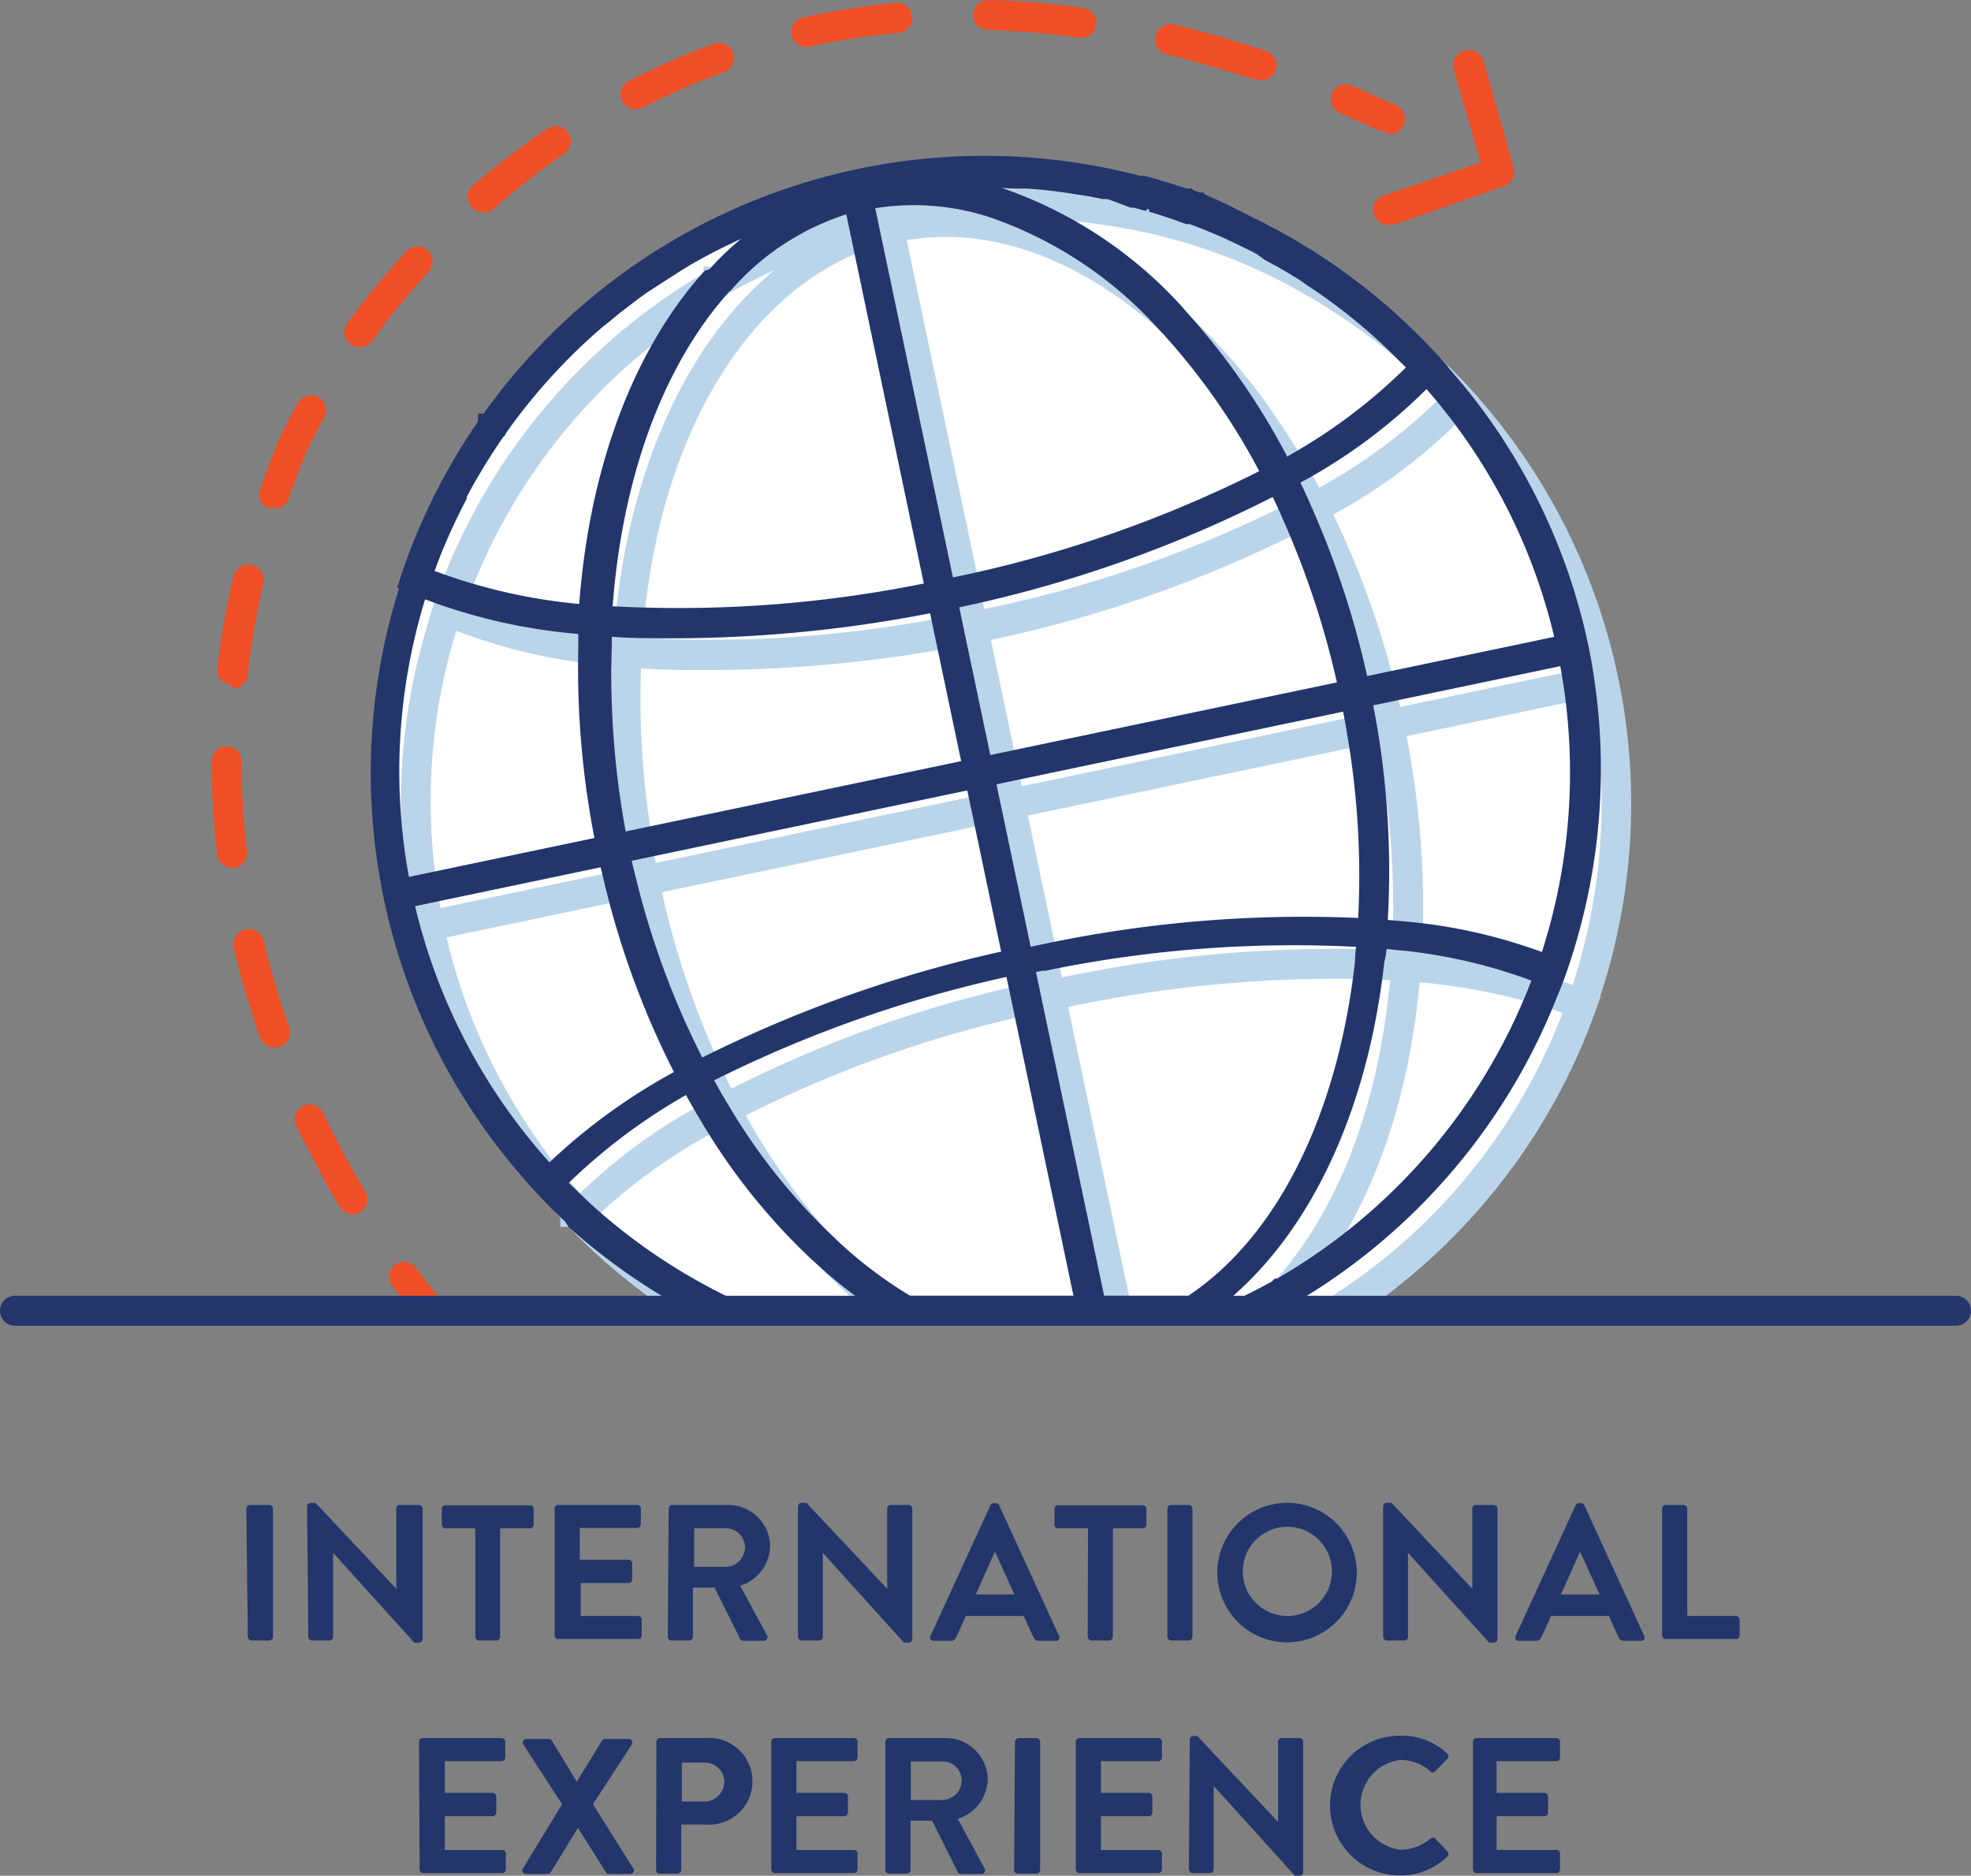 <svg xmlns="http://www.w3.org/2000/svg" viewBox="0 0 65.85 62.68"><rect x="0" y="0" width="65.85" height="62.68" fill="#808080" stroke="none"/><defs><style>.cls-1{fill:#22366b;}.cls-2{fill:#fff;}.cls-3{fill:none;}.cls-4{fill:#bad5ea;}.cls-5{fill:#f04e24;}</style></defs><title>int-experience</title><g id="Layer_2" data-name="Layer 2"><g id="final_icons_bios"><path class="cls-1" d="M8.23,50.41a.13.13,0,0,1,.12-.12H9a.13.13,0,0,1,.12.12V54.7a.13.13,0,0,1-.12.12h-.6a.13.13,0,0,1-.12-.12Z"/><path class="cls-1" d="M10.26,50.34a.12.12,0,0,1,.12-.12h.16l2.7,2.87h0V50.41a.12.12,0,0,1,.12-.12H14a.13.13,0,0,1,.12.12v4.36a.12.12,0,0,1-.12.12h-.16l-2.71-3h0V54.7a.12.12,0,0,1-.12.12h-.59a.13.13,0,0,1-.12-.12Z"/><path class="cls-1" d="M15.88,51.07h-1a.12.12,0,0,1-.12-.12v-.53a.12.12,0,0,1,.12-.12h2.83a.12.12,0,0,1,.12.12v.53a.12.12,0,0,1-.12.12h-1V54.7a.13.13,0,0,1-.12.12H16a.13.13,0,0,1-.12-.12Z"/><path class="cls-1" d="M18.53,50.41a.12.12,0,0,1,.12-.12h2.64a.12.12,0,0,1,.12.12v.53a.12.12,0,0,1-.12.12H19.37v1.06H21a.13.13,0,0,1,.12.12v.54a.12.12,0,0,1-.12.12h-1.6V54h1.92a.12.12,0,0,1,.12.12v.53a.12.12,0,0,1-.12.12H18.65a.12.12,0,0,1-.12-.12Z"/><path class="cls-1" d="M22.34,50.41a.12.12,0,0,1,.12-.12h1.86a1.4,1.4,0,0,1,1.41,1.39,1.43,1.43,0,0,1-1,1.31l.89,1.65a.12.12,0,0,1-.11.19h-.68a.11.11,0,0,1-.1-.06l-.86-1.72h-.72V54.7a.13.13,0,0,1-.12.12h-.6a.12.12,0,0,1-.12-.12Zm1.91,1.95a.66.66,0,0,0,.64-.66.64.64,0,0,0-.64-.63H23.19v1.29Z"/><path class="cls-1" d="M26.66,50.34a.12.12,0,0,1,.12-.12h.16l2.7,2.87h0V50.41a.12.12,0,0,1,.12-.12h.6a.13.13,0,0,1,.12.12v4.36a.12.12,0,0,1-.12.12h-.16l-2.71-3h0V54.7a.12.12,0,0,1-.12.12h-.59a.13.13,0,0,1-.12-.12Z"/><path class="cls-1" d="M31.09,54.66l2-4.36a.12.12,0,0,1,.11-.07h.07a.11.11,0,0,1,.11.07l2,4.36a.11.11,0,0,1-.11.17h-.56a.19.19,0,0,1-.19-.13l-.32-.7H32.27l-.32.7a.19.19,0,0,1-.19.13H31.2A.11.11,0,0,1,31.09,54.66Zm2.8-1.38-.65-1.43h0l-.64,1.43Z"/><path class="cls-1" d="M36.35,51.07h-1a.12.12,0,0,1-.12-.12v-.53a.12.12,0,0,1,.12-.12h2.83a.12.12,0,0,1,.12.12v.53a.12.12,0,0,1-.12.12h-1V54.7a.13.13,0,0,1-.12.12h-.6a.13.13,0,0,1-.12-.12Z"/><path class="cls-1" d="M39,50.41a.13.13,0,0,1,.12-.12h.6a.13.13,0,0,1,.12.12V54.7a.13.13,0,0,1-.12.12h-.6A.13.13,0,0,1,39,54.7Z"/><path class="cls-1" d="M43,50.22a2.33,2.33,0,1,1-2.33,2.34A2.33,2.33,0,0,1,43,50.22ZM43,54a1.49,1.49,0,1,0-1.48-1.48A1.49,1.49,0,0,0,43,54Z"/><path class="cls-1" d="M46.21,50.34a.12.12,0,0,1,.12-.12h.16l2.7,2.87h0V50.41a.12.12,0,0,1,.12-.12h.6a.13.13,0,0,1,.12.12v4.36a.12.12,0,0,1-.12.12h-.16l-2.71-3h0V54.7a.12.12,0,0,1-.12.12h-.59a.13.13,0,0,1-.12-.12Z"/><path class="cls-1" d="M50.64,54.66l2-4.36a.12.12,0,0,1,.11-.07h.07a.11.11,0,0,1,.11.07l2,4.36a.11.11,0,0,1-.11.17h-.56a.19.19,0,0,1-.19-.13l-.32-.7H51.82l-.32.7a.19.19,0,0,1-.19.13h-.56A.11.11,0,0,1,50.64,54.66Zm2.8-1.38-.65-1.43h0l-.64,1.43Z"/><path class="cls-1" d="M55.53,50.41a.12.12,0,0,1,.12-.12h.6a.13.13,0,0,1,.12.12V54H58a.12.12,0,0,1,.12.12v.53a.12.12,0,0,1-.12.12H55.65a.12.12,0,0,1-.12-.12Z"/><path class="cls-1" d="M14,58.2a.12.12,0,0,1,.12-.12h2.64a.12.12,0,0,1,.12.12v.53a.12.12,0,0,1-.12.12H14.86v1.06h1.6a.13.13,0,0,1,.12.12v.54a.12.12,0,0,1-.12.12h-1.6v1.13h1.92a.12.12,0,0,1,.12.12v.53a.12.12,0,0,1-.12.12H14.14a.12.12,0,0,1-.12-.12Z"/><path class="cls-1" d="M18.78,60.29l-1.3-2a.12.12,0,0,1,.11-.18h.75a.13.13,0,0,1,.1.06l.83,1.37h0l.84-1.37a.12.12,0,0,1,.1-.06H21a.12.12,0,0,1,.11.18l-1.3,2,1.35,2.15a.12.12,0,0,1-.11.18h-.7a.13.13,0,0,1-.11-.06l-.93-1.48h0l-.91,1.48a.14.14,0,0,1-.11.06h-.7c-.12,0-.17-.1-.12-.18Z"/><path class="cls-1" d="M21.93,58.2a.12.12,0,0,1,.12-.12h1.52a1.45,1.45,0,1,1,0,2.89h-.81v1.52a.13.13,0,0,1-.12.12h-.6a.12.12,0,0,1-.12-.12Zm1.6,2a.67.67,0,0,0,.67-.67.65.65,0,0,0-.67-.63h-.75v1.3Z"/><path class="cls-1" d="M25.77,58.2a.12.12,0,0,1,.12-.12h2.64a.12.12,0,0,1,.12.12v.53a.12.12,0,0,1-.12.12H26.61v1.06h1.6a.13.13,0,0,1,.12.12v.54a.12.12,0,0,1-.12.12h-1.6v1.13h1.92a.12.12,0,0,1,.12.12v.53a.12.12,0,0,1-.12.12H25.89a.12.12,0,0,1-.12-.12Z"/><path class="cls-1" d="M29.58,58.2a.12.12,0,0,1,.12-.12h1.86A1.4,1.4,0,0,1,33,59.47a1.43,1.43,0,0,1-1,1.31l.89,1.65a.12.12,0,0,1-.11.19h-.68a.11.11,0,0,1-.1-.06l-.86-1.72h-.72v1.65a.13.13,0,0,1-.12.12h-.6a.12.12,0,0,1-.12-.12Zm1.91,1.95a.66.66,0,0,0,.64-.66.64.64,0,0,0-.64-.63H30.43v1.29Z"/><path class="cls-1" d="M33.91,58.2a.13.13,0,0,1,.12-.12h.6a.13.13,0,0,1,.12.12v4.29a.13.13,0,0,1-.12.12H34a.13.13,0,0,1-.12-.12Z"/><path class="cls-1" d="M35.94,58.2a.12.12,0,0,1,.12-.12H38.7a.12.12,0,0,1,.12.12v.53a.12.12,0,0,1-.12.12H36.78v1.06h1.6a.13.13,0,0,1,.12.12v.54a.12.12,0,0,1-.12.12h-1.6v1.13H38.7a.12.12,0,0,1,.12.12v.53a.12.12,0,0,1-.12.12H36.06a.12.12,0,0,1-.12-.12Z"/><path class="cls-1" d="M39.75,58.13a.12.12,0,0,1,.12-.12H40l2.7,2.87h0V58.2a.12.12,0,0,1,.12-.12h.6a.13.13,0,0,1,.12.12v4.36a.12.12,0,0,1-.12.12h-.16l-2.71-3h0v2.79a.12.12,0,0,1-.12.12h-.59a.13.13,0,0,1-.12-.12Z"/><path class="cls-1" d="M46.78,58a2.2,2.2,0,0,1,1.57.6.12.12,0,0,1,0,.18l-.4.41a.1.1,0,0,1-.16,0,1.53,1.53,0,0,0-1-.38,1.51,1.51,0,0,0,0,3,1.55,1.55,0,0,0,1-.37.12.12,0,0,1,.16,0l.4.42a.12.12,0,0,1,0,.18,2.23,2.23,0,0,1-1.58.63,2.33,2.33,0,1,1,0-4.67Z"/><path class="cls-1" d="M49.21,58.2a.12.12,0,0,1,.12-.12H52a.12.12,0,0,1,.12.12v.53a.12.12,0,0,1-.12.12H50v1.06h1.6a.13.13,0,0,1,.12.12v.54a.12.12,0,0,1-.12.12H50v1.13H52a.12.12,0,0,1,.12.12v.53a.12.12,0,0,1-.12.12H49.33a.12.12,0,0,1-.12-.12Z"/><path class="cls-2" d="M53.58,22.7a20,20,0,0,0-4.81-9.39h0c-.33-.36-.67-.7-1-1l0,0h0l-.12-.12-.5-.44a.08.08,0,0,0,0,0,.29.29,0,0,0-.1-.08L46.31,11a1,1,0,0,0-.16-.12c-.23-.18-.46-.35-.69-.51l-.78-.53c-.26-.17-.53-.33-.8-.48a18.24,18.24,0,0,0-1.65-.84c-.28-.13-.57-.25-.86-.37l-.28-.11L40.81,8a.84.84,0,0,0-.22-.08s0,0,0,0l-.62-.21a.07.07,0,0,0-.06,0l-.48-.14a.07.07,0,0,0-.06,0l-.41-.11h0c-.23-.07-.46-.12-.69-.17l-.2,0h0l-.21,0a1.19,1.19,0,0,0-.26,0L36.85,7c-.63-.09-1.26-.15-1.9-.19a3.61,3.61,0,0,0-.45,0c-.4,0-.81,0-1.21,0l-.54,0h0l-.65,0-.33,0L31.21,7l-.71.11-.13,0-.54.1-.21,0-.36.08L29,7.39l-.16,0-.66.19h0L28,7.69a2.25,2.25,0,0,0-.36.11l-.08,0c-.32.1-.63.22-.94.34l-.35.14L26,8.43l-.41.19-.4.19-.57.29-.32.17L24,9.39h0l0,0s0,0,0,0l0,0c-.23.13-.45.26-.67.4a17.38,17.38,0,0,0-1.45,1,3.42,3.42,0,0,0-.29.23l-.07.06-.11.09q-.37.28-.7.59l-.36.33c-.21.19-.41.39-.61.59s-.39.41-.58.62l-.25.28-.09.1,0,0c-.17.19-.33.38-.48.58l-.06.07-.08.11a16.69,16.69,0,0,0-1.15,1.65l-.25.42a11.63,11.63,0,0,0-.61,1.12c-.1.19-.2.38-.29.58s-.15.32-.22.48-.08.2-.12.29-.15.36-.22.54a1.36,1.36,0,0,0-.08.21c-.08.19-.14.38-.21.57a19.72,19.72,0,0,0-.84,9.3c.06.41.13.82.22,1.23a20,20,0,0,0,4,8.5c.29.35.56.67.86,1l0,0,.11.12a19.65,19.65,0,0,0,3.9,3.21H44.66A20.05,20.05,0,0,0,53.58,22.7Z"/><path class="cls-2" d="M48.76,13.31A17.88,17.88,0,0,1,43.82,17a41.83,41.83,0,0,1-11.13,3.91,41.84,41.84,0,0,1-11.75.89,18.19,18.19,0,0,1-6-1.36,20.05,20.05,0,0,1,33.82-7.12Z"/><path class="cls-2" d="M51.58,33.07a21.93,21.93,0,0,0-4.66-.82h0c-.38,0-.76-.06-1.15-.07a43.85,43.85,0,0,0-10.5,1l-.19,0c-.27,0-.54.11-.8.18a40.54,40.54,0,0,0-10,3.63l-.37.2a18,18,0,0,0-4.54,3.36h0a19.65,19.65,0,0,0,3.9,3.21H44.66a20,20,0,0,0,8.2-10.26A13.46,13.46,0,0,0,51.58,33.07Z"/><path class="cls-2" d="M46.35,24.22q-.13-.62-.28-1.21a28.76,28.76,0,0,0-2.24-6h0c-.21-.43-.44-.84-.69-1.25s-.37-.62-.56-.92-.38-.6-.59-.88-.27-.38-.41-.56a19.24,19.24,0,0,0-2.32-2.57l0,0c-2.83-2.59-6.12-3.83-9.3-3.16l-.2,0a5.67,5.67,0,0,0-.78.23C24.55,9.36,21.63,14.42,21,20.8c0,.32-.06.66-.08,1a29,29,0,0,0,.37,6.43c.08.4.15.82.23,1.22a29.25,29.25,0,0,0,2.07,6.31c.2.44.41.86.64,1.28a22.87,22.87,0,0,0,3.28,4.74l0,0a17.21,17.21,0,0,0,2.18,2H42.24a6.15,6.15,0,0,0,.54-.56h0c2.32-2.53,3.79-6.44,4.11-11,0-.31,0-.63.06-.95A29.45,29.45,0,0,0,46.35,24.22Z"/><line class="cls-3" x1="14.05" y1="31.01" x2="53.45" y2="22.74"/><polyline class="cls-3" points="37.31 43.8 35.08 33.21 34.82 31.98 33.75 26.87 33.49 25.65 32.5 20.93 32.24 19.7 29.7 7.64 29.62 7.24 29.61 7.18"/><path class="cls-2" d="M52.75,22.88c-.06-.41-.13-.82-.22-1.23a19.91,19.91,0,0,0-3.86-8.26c-.3-.38-.61-.75-.93-1.11l0,0h0l-.12-.12c-.13-.15-.27-.3-.43-.45l-.32-.32A19.09,19.09,0,0,0,43.89,9a2.75,2.75,0,0,0-.35-.23A19.14,19.14,0,0,0,40,7l0,0-.35-.12h0a.37.37,0,0,0-.13,0l-.3-.1-.57-.18-.14,0A2.42,2.42,0,0,0,38,6.38l-.06,0-.84-.2-.17,0L36.08,6a18.38,18.38,0,0,0-1.91-.22h0l-.25,0a19.93,19.93,0,0,0-5.13.4l-.19,0-.64.15-.23.06-.45.13c-.22.06-.43.12-.64.2-.42.13-.84.29-1.25.45s-.55.23-.83.36l-.38.18c-.39.18-.78.38-1.16.6-.56.32-1.11.67-1.63,1l-.21.14,0,0-.26.2h0l-.22.18L20.5,10c-.2.15-.38.31-.57.47l-.08.06-.11.1-.37.33c-.16.14-.31.29-.46.44l-.4.4A15.94,15.94,0,0,0,17.44,13c-.16.19-.31.38-.46.57s-.3.39-.44.6a.33.33,0,0,0,0,.08.09.09,0,0,0,0,0c-.16.23-.31.45-.46.69s-.26.42-.38.64-.16.26-.23.4a2,2,0,0,0-.13.24.35.35,0,0,0-.06.09l0,.08,0,0h0a18.84,18.84,0,0,0-.8,1.71c-.16.39-.31.8-.45,1.2a20,20,0,0,0,4.39,20.15c.3.32.61.63.93.92l0,0,.12.11a20,20,0,0,0,4.72,3.22H41.71c.37-.18.73-.37,1.08-.56h0a20.07,20.07,0,0,0,8.78-10.16c.08-.2.16-.38.23-.58A20,20,0,0,0,52.75,22.88Z"/><path class="cls-2" d="M47.7,12.25a17.88,17.88,0,0,1-4.94,3.67,41.83,41.83,0,0,1-11.13,3.91,41.84,41.84,0,0,1-11.75.89,18.19,18.19,0,0,1-6-1.36A20.05,20.05,0,0,1,47.7,12.25Z"/><path class="cls-2" d="M47,31.3l-1.11-.1h0a41.22,41.22,0,0,0-11,.78l-.61.12-.18,0a42.46,42.46,0,0,0-10.41,3.6L23.2,36h0a19.15,19.15,0,0,0-4.84,3.5l-.07.07c.3.32.61.63.93.92l0,0,.12.11a20,20,0,0,0,4.72,3.22H41.71c.37-.18.73-.37,1.08-.56h0a20.07,20.07,0,0,0,8.78-10.16c.08-.2.16-.38.23-.58A17.36,17.36,0,0,0,47,31.3Z"/><path class="cls-2" d="M45.86,31.2q0,.51-.08,1c-.57,5.21-2.7,9.5-5.91,11.61H30.27a14.34,14.34,0,0,1-2.7-2l0,0a20.52,20.52,0,0,1-3.64-4.54c-.24-.4-.48-.83-.7-1.26a28.26,28.26,0,0,1-2.42-6.35c-.1-.4-.2-.81-.28-1.22a29.29,29.29,0,0,1-.63-6.71c0-.31,0-.63,0-.94C20.16,16.07,21.63,12,24,9.42l0,0h0a9.07,9.07,0,0,1,4.63-2.82l.2,0a8.72,8.72,0,0,1,4.44.25,14,14,0,0,1,5.91,4l0,0a23,23,0,0,1,3.52,5.14c.22.41.42.84.61,1.28a29.74,29.74,0,0,1,1.91,6c.08.41.17.82.23,1.23A28.49,28.49,0,0,1,45.86,31.2Z"/><line class="cls-3" x1="13" y1="29.96" x2="52.39" y2="21.68"/><polyline class="cls-3" points="36.48 43.8 34.28 33.39 34.03 32.14 32.95 27.04 32.7 25.82 31.7 21.09 31.45 19.88 28.92 7.86 28.83 7.43 28.65 6.58 28.58 6.19 28.56 6.12"/><path class="cls-4" d="M23,44.22A20.14,20.14,0,0,1,19,41h-.28v-.31c-.26-.28-.51-.57-.76-.87a20.6,20.6,0,0,1-4.13-8.72c-.09-.43-.16-.84-.22-1.26a20.35,20.35,0,0,1,.86-9.53c.07-.2.14-.4.22-.6a19.69,19.69,0,0,1,1.57-3.29c.1-.19.21-.38.33-.56a20.25,20.25,0,0,1,2.68-3.38l.24-.25.12-.11c.36-.36.77-.72,1.23-1.1.21-.17.43-.35.65-.51a17.63,17.63,0,0,1,1.49-1l.51-.31V8.91h.37c.34-.2.7-.38,1.05-.55L25.77,8a1,1,0,0,1,.2-.08l.28-.12.15-.06c.29-.11.59-.22.89-.32l.07,0h.11c.38-.13.75-.24,1.13-.35l.22-.06.7-.16.1,0,.1,0c.41-.09.81-.15,1.22-.21l.82-.11.25,0,.71,0,.56,0c.59,0,1.15,0,1.69,0,.73,0,1.36.11,1.94.19l.87.15.17,0c.2,0,.4.08.6.12l.52.13.41.11.62.19c.25.07.52.16.77.26s.46.16.69.26.58.24.88.37A18.82,18.82,0,0,1,44.14,9c.27.15.55.32.82.49l.8.54.67.5a.83.83,0,0,1,.17.13c.2.15.44.35.67.55s.43.37.64.57h0l.16.16c.31.29.61.59.91.9h0l.15.16a20.56,20.56,0,0,1-4.22,31.24l-.53-.85a19.56,19.56,0,0,0,4.17-29.56h-.28v-.3c-.25-.26-.49-.52-.75-.76h-.07l-.16-.23-.67-.59c-.23-.2-.46-.38-.68-.56l-.09-.06c-.22-.17-.45-.34-.67-.49l-.76-.51c-.25-.16-.51-.32-.77-.46A17.94,17.94,0,0,0,42,9c-.28-.13-.56-.25-.84-.36s-.43-.17-.64-.25-.49-.18-.74-.25L39.22,8l-.41-.11-.48-.12c-.19,0-.37-.09-.56-.12l-.12,0c-.33-.07-.61-.11-.88-.15-.56-.08-1.17-.14-1.86-.18-.5,0-1,0-1.62,0l-.51,0-.67,0H32c-.35,0-.61.07-.87.12s-.78.12-1.16.2l-.11,0-.1,0-.65.15-.12,0c-.46.13-.82.24-1.19.36l-.09,0c-.31.1-.61.21-.91.33l-.1,0-.31.13-.13.05-.85.39c-.29.14-.58.29-.86.45h0l-.26.14c-.24.13-.49.28-.72.43a16.84,16.84,0,0,0-1.43,1c-.21.16-.42.32-.61.49a15.43,15.43,0,0,0-1.16,1l-.12.12-.22.22a19.36,19.36,0,0,0-2.56,3.23c-.11.17-.21.33-.3.51A18.78,18.78,0,0,0,15.61,20c-.08.19-.14.37-.2.56a19.38,19.38,0,0,0-.81,9.07c.06.41.13.8.21,1.2a19.58,19.58,0,0,0,3.92,8.29c.24.28.47.55.71.82h0l.25.3a19.22,19.22,0,0,0,3.79,3.11Z"/><path class="cls-4" d="M23.61,22.39c-.93,0-1.83,0-2.7-.11a18.76,18.76,0,0,1-6.17-1.4l-.41-.19.14-.43A20.55,20.55,0,0,1,49.13,13l.3.33-.3.34a18.24,18.24,0,0,1-5.08,3.78,42.24,42.24,0,0,1-11.27,4A45.14,45.14,0,0,1,23.61,22.39Zm-8-2.24A18.74,18.74,0,0,0,21,21.29a41.3,41.3,0,0,0,11.6-.88,41.26,41.26,0,0,0,11-3.86,18.44,18.44,0,0,0,4.49-3.23,19.55,19.55,0,0,0-32.51,6.84Z"/><path class="cls-4" d="M23,44.22a20.14,20.14,0,0,1-4-3.29l-.34-.36.36-.34a18.37,18.37,0,0,1,4.66-3.45l.37-.2A41.19,41.19,0,0,1,34.17,32.9c.28-.07.55-.14.83-.18l.2,0a44.36,44.36,0,0,1,10.59-1c.39,0,.78,0,1.16.07a22.31,22.31,0,0,1,4.77.84,13.88,13.88,0,0,1,1.33.49l.43.18-.16.44a20.61,20.61,0,0,1-8.41,10.52l-.53-.85a19.61,19.61,0,0,0,7.83-9.56l-.79-.27a21.33,21.33,0,0,0-4.54-.8c-.38,0-.75-.06-1.13-.06a43.31,43.31,0,0,0-10.39,1l-.13,0c-.32.06-.57.12-.81.18a40.27,40.27,0,0,0-9.93,3.59l-.37.2A18.53,18.53,0,0,0,20,40.59a19.12,19.12,0,0,0,3.47,2.79Z"/><path class="cls-4" d="M29.45,44.19a17.73,17.73,0,0,1-2.24-2.06L27.09,42a23.42,23.42,0,0,1-3.28-4.77c-.23-.42-.45-.85-.65-1.31a29.76,29.76,0,0,1-2.11-6.41c-.07-.35-.14-.71-.21-1.07l0-.16a29.44,29.44,0,0,1-.37-6.55c0-.34,0-.69.08-1,.64-6.72,3.8-11.84,8.24-13.35a6.07,6.07,0,0,1,.84-.24l.23-.05c3.18-.67,6.62.48,9.66,3.24l0,0,.1.12A19,19,0,0,1,42,13.06c.14.18.29.38.43.59s.4.58.6.89.39.61.58.94.44.75.61,1.08l.1.18a29.26,29.26,0,0,1,2.28,6.14c.1.4.2.81.29,1.23a29.89,29.89,0,0,1,.64,7.2c0,.32,0,.65-.06,1-.33,4.64-1.83,8.64-4.24,11.27l-.15.16c-.14.15-.29.3-.44.44l-.67-.74a5.73,5.73,0,0,0,.5-.52l.17-.17c2.18-2.46,3.54-6.18,3.84-10.52,0-.31,0-.62.05-.93a28.84,28.84,0,0,0-.62-7c-.08-.41-.17-.8-.28-1.19a28.33,28.33,0,0,0-2.07-5.66h0l-.15-.28A13.48,13.48,0,0,0,42.7,16c-.18-.32-.36-.61-.55-.9s-.38-.59-.58-.86-.27-.38-.4-.55a18.85,18.85,0,0,0-2.26-2.51l0,0C36,8.55,32.91,7.48,30,8.08l-.16,0a5.54,5.54,0,0,0-.75.21c-4.07,1.39-7,6.18-7.58,12.51,0,.32-.06.65-.07,1a28.51,28.51,0,0,0,.36,6.32l0,.15c.06.35.13.7.2,1a28.73,28.73,0,0,0,2,6.2c.19.44.41.85.62,1.25a22.37,22.37,0,0,0,3.21,4.64l0,0a16.81,16.81,0,0,0,2.11,1.94Z"/><rect class="cls-4" x="13.62" y="26.37" width="40.26" height="1" transform="translate(-4.79 7.49) rotate(-11.84)"/><polygon class="cls-4" points="36.82 43.9 29.13 7.35 29.61 7.18 30.1 7.11 37.8 43.69 36.82 43.9"/><path class="cls-5" d="M14.4,44.3a.5.5,0,0,1-.39-.18c-.28-.34-.6-.74-.94-1.2a.5.5,0,0,1,.8-.59c.33.45.64.83.91,1.16a.5.5,0,0,1-.39.82Z"/><path class="cls-5" d="M11.78,40.57a.5.5,0,0,1-.43-.24c-.53-.89-1-1.81-1.47-2.74a.5.5,0,0,1,.9-.43c.43.9.91,1.8,1.42,2.66a.5.5,0,0,1-.43.76ZM9.16,35a.5.5,0,0,1-.47-.33,29.21,29.21,0,0,1-.88-3,.5.5,0,1,1,1-.23,28,28,0,0,0,.85,2.89.5.5,0,0,1-.3.64Zm-1.4-6a.5.5,0,0,1-.5-.44,26.62,26.62,0,0,1-.19-3.12.5.5,0,0,1,.5-.5h0a.5.5,0,0,1,.5.5,25.9,25.9,0,0,0,.18,3,.5.5,0,0,1-.44.56Zm0-6.12H7.7a.5.5,0,0,1-.44-.55,27.37,27.37,0,0,1,.54-3.07.5.5,0,1,1,1,.23,26.52,26.52,0,0,0-.52,3A.5.5,0,0,1,7.75,23Zm1.39-6L9,17a.5.5,0,0,1-.31-.64q.3-.86.67-1.75c.19-.39.38-.76.59-1.14a.5.5,0,0,1,.88.48q-.3.54-.55,1.06c-.23.54-.44,1.11-.64,1.66A.5.5,0,0,1,9.14,17ZM12,11.6a.49.49,0,0,1-.29-.1.5.5,0,0,1-.11-.7,27.7,27.7,0,0,1,2-2.42.5.5,0,0,1,.74.67,26.59,26.59,0,0,0-1.9,2.33A.5.5,0,0,1,12,11.6Zm4.13-4.52a.5.5,0,0,1-.33-.88A26.52,26.52,0,0,1,18.29,4.3a.5.5,0,0,1,.56.83A25.4,25.4,0,0,0,16.47,7,.5.5,0,0,1,16.14,7.09ZM21.2,3.65A.5.5,0,0,1,21,2.71a24.79,24.79,0,0,1,2.87-1.25.5.5,0,0,1,.34.94,23.76,23.76,0,0,0-2.75,1.2A.5.5,0,0,1,21.2,3.65Zm20.85-1-.16,0c-1-.32-1.95-.6-2.9-.83a.5.5,0,1,1,.23-1c1,.24,2,.53,3,.86a.5.5,0,0,1-.16,1ZM27,1.57a.5.5,0,0,1-.11-1A25,25,0,0,1,29.93.1a.5.5,0,1,1,.09,1,23.93,23.93,0,0,0-3,.46Zm9.14-.32H36A27.38,27.38,0,0,0,33,1a.5.5,0,0,1-.49-.51A.52.52,0,0,1,33.05,0a28.61,28.61,0,0,1,3.11.26.5.5,0,0,1-.07,1Z"/><path class="cls-5" d="M46.32,4.37a.5.5,0,0,1-.21,0l-1.36-.6a.5.5,0,0,1,.39-.92l1.39.62a.5.5,0,0,1-.21,1Z"/><path class="cls-5" d="M46.46,7.51a.5.5,0,0,1-.16-1l3.17-1.08-.9-3.1a.5.5,0,0,1,1-.28l1,3.56a.5.5,0,0,1-.32.61L46.63,7.49Z"/><path class="cls-1" d="M41.93,44.25l-.44-.9c.34-.17.68-.34,1-.52l.1-.1h.08a19.61,19.61,0,0,0,8.45-9.84c.08-.2.16-.37.22-.56A19.62,19.62,0,0,0,52.25,23c-.06-.41-.13-.8-.21-1.2a19.3,19.3,0,0,0-3.76-8.05c-.28-.35-.56-.69-.85-1l-.08-.07.25-.46-.33.38c-.18-.2-.31-.34-.46-.48l-.31-.31a18.67,18.67,0,0,0-2.88-2.31,2.67,2.67,0,0,0-.31-.21l-.21-.13-.44-.26-.1-.05-.31-.17L42,8.5l-.18-.1-.25-.12a17.49,17.49,0,0,0-1.82-.79l-.11,0-.2-.07-.19-.07-.3-.1c-.21-.07-.38-.13-.56-.17l.1-.49-.2.46-.41-.11-.1,0L37,6.65l-.18,0c-.27-.06-.54-.11-.83-.15-.6-.1-1.18-.17-1.74-.2h-.11l-.28,0a19.54,19.54,0,0,0-5,.39l-.13,0-.67.16L27.41,7c-.22.06-.42.12-.62.19-.43.14-.84.29-1.24.45s-.54.22-.79.34l-.36.17c-.41.19-.78.39-1.16.6s-1,.63-1.59,1l-.23.16-.6.46c-.21.16-.39.32-.58.47L20,11l-.33.3c-.16.14-.29.28-.43.42a4.06,4.06,0,0,0-.39.39,15.81,15.81,0,0,0-1.06,1.18l-.31.38-.15.19c-.14.18-.27.35-.4.54l-.06.15-.09.07-.4.61-.22.36-.09.14-.07.13a7,7,0,0,0-.35.61l-.06.09h0l0,.05,0,.06c-.3.57-.56,1.13-.78,1.66s-.3.78-.44,1.18a19.54,19.54,0,0,0,4.28,19.65c.25.27.51.53.78.78h0l.27.26a19.51,19.51,0,0,0,4.59,3.12l-.44.9A20.52,20.52,0,0,1,19,41H19l-.12-.19c-.31-.28-.62-.59-.91-.91a20.54,20.54,0,0,1-4.5-20.66c.14-.41.3-.82.46-1.23s.47-1.08.76-1.64v0l.08-.13a1,1,0,0,1,.13-.22,5.18,5.18,0,0,1,.34-.61l0-.09.12-.19.21-.35.4-.61v-.35h.25l.35-.48.16-.2.33-.4c.37-.45.73-.86,1.1-1.22a4.43,4.43,0,0,1,.43-.43c.14-.14.29-.29.46-.44l.38-.34.23-.19c.15-.13.34-.3.55-.45l.18-.13.44-.34.25-.18c.59-.41,1.14-.76,1.69-1.07.4-.22.8-.44,1.2-.62l.38-.18c.27-.13.55-.26.85-.37s.84-.32,1.27-.46c.2-.07.43-.14.66-.2l.43-.12.31-.08.59-.14.22-.05a20.43,20.43,0,0,1,5-.42h0l.53,0a18.75,18.75,0,0,1,2,.22c.31,0,.6.1.9.17l.21,0,.75.17.15,0,.35.1a.87.87,0,0,1,.2.06,5.35,5.35,0,0,1,.55.17,2.26,2.26,0,0,1,.31.1l.08,0h.09l.07.06.21.07h.11l.09.08A17.7,17.7,0,0,1,42,7.36l.28.14a1.93,1.93,0,0,1,.29.16s.06,0,.13.06l.3.16a.76.76,0,0,1,.14.08l.45.27.19.12a3.23,3.23,0,0,1,.38.25,19.4,19.4,0,0,1,3,2.4c.11.1.23.22.34.34s.27.27.4.41h0l.16.16c.36.4.68.78,1,1.17a20.31,20.31,0,0,1,4,8.46c.09.43.16.84.22,1.27a20.61,20.61,0,0,1-1,9.84c-.07.2-.15.4-.24.61A20.61,20.61,0,0,1,43.1,43.63l-.1.1h-.08C42.6,43.91,42.26,44.08,41.93,44.25Z"/><path class="cls-1" d="M22.55,21.33c-.93,0-1.83,0-2.7-.11a18.78,18.78,0,0,1-6.17-1.4l-.41-.19.14-.43a20.55,20.55,0,0,1,34.66-7.29l.3.33-.3.34A18.22,18.22,0,0,1,43,16.36a42.25,42.25,0,0,1-11.27,4A45.14,45.14,0,0,1,22.55,21.33Zm-8-2.24a18.74,18.74,0,0,0,5.42,1.14,41.33,41.33,0,0,0,11.6-.88,41.27,41.27,0,0,0,11-3.86A18.44,18.44,0,0,0,47,12.25a19.55,19.55,0,0,0-32.51,6.84Z"/><path class="cls-1" d="M41.93,44.25l-.44-.9c.34-.17.68-.34,1-.52l.1-.1h.08a19.61,19.61,0,0,0,8.45-9.84l.05-.12a17.66,17.66,0,0,0-4.25-1l-1.09-.1a40.86,40.86,0,0,0-10.91.77l-.1,0-.49.1-.21,0a42,42,0,0,0-10.26,3.56l-.42.21-.12.06A19.39,19.39,0,0,0,19,39.53l.45.44h0l.27.26a19.51,19.51,0,0,0,4.59,3.12l-.44.9A20.52,20.52,0,0,1,19,41H19l-.12-.19c-.31-.28-.62-.59-.91-.91l-.34-.36.41-.39h0a19.73,19.73,0,0,1,5-3.6l.12-.06.34-.17a43,43,0,0,1,10.51-3.64l.2,0,.5-.1A42,42,0,0,1,45.9,30.7l1.13.1A17.73,17.73,0,0,1,52,32l.42.18-.15.44c-.07.21-.15.41-.24.62A20.61,20.61,0,0,1,43.1,43.63l-.1.1h-.08C42.6,43.91,42.26,44.08,41.93,44.25Z"/><path class="cls-1" d="M40,44.3H30.14L30,44.23a14.93,14.93,0,0,1-2.8-2.07l-.08-.07a21,21,0,0,1-3.69-4.61c-.25-.41-.49-.84-.72-1.28a28.72,28.72,0,0,1-2.46-6.46c-.1-.41-.2-.82-.29-1.24a29.82,29.82,0,0,1-.64-6.83c0-.31,0-.64,0-1,.27-4.78,1.77-8.91,4.22-11.62L23.7,9a9.52,9.52,0,0,1,4.84-2.91L28.78,6a9.15,9.15,0,0,1,4.66.27,14.47,14.47,0,0,1,6.07,4h0l.1.12a23.33,23.33,0,0,1,3.58,5.23c.22.42.43.86.62,1.3a30.2,30.2,0,0,1,1.95,6.06c.09.46.17.85.24,1.25a29,29,0,0,1,.34,6.91c0,.35,0,.68-.09,1-.6,5.43-2.83,9.8-6.14,12Zm-9.6-1h9.3c3-2,5-6.09,5.57-11.17,0-.31.06-.63.08-1h0A27.94,27.94,0,0,0,45,24.49c-.06-.39-.14-.77-.22-1.16a29.27,29.27,0,0,0-1.89-5.91c-.18-.43-.38-.85-.6-1.25a22.47,22.47,0,0,0-3.42-5l-.07-.07a13.54,13.54,0,0,0-5.7-3.83A8.19,8.19,0,0,0,29,7l-.15,0a8.58,8.58,0,0,0-4.41,2.68l-.09.08c-2.25,2.51-3.65,6.41-3.91,10.94,0,.3,0,.61,0,.91A28.76,28.76,0,0,0,21,28.28c.08.41.18.8.28,1.2a27.71,27.71,0,0,0,2.38,6.24c.22.43.45.84.69,1.23a20,20,0,0,0,3.55,4.43l.08.08A14.22,14.22,0,0,0,30.41,43.3Z"/><rect class="cls-1" x="12.57" y="25.32" width="40.26" height="1" transform="translate(-4.6 7.26) rotate(-11.84)"/><polygon class="cls-1" points="35.99 43.9 28.09 6.29 29.04 6 29.41 7.76 36.97 43.69 35.99 43.9"/><path class="cls-1" d="M65.35,44.3H.5a.5.5,0,0,1,0-1H65.35a.5.5,0,0,1,0,1Z"/></g></g></svg>